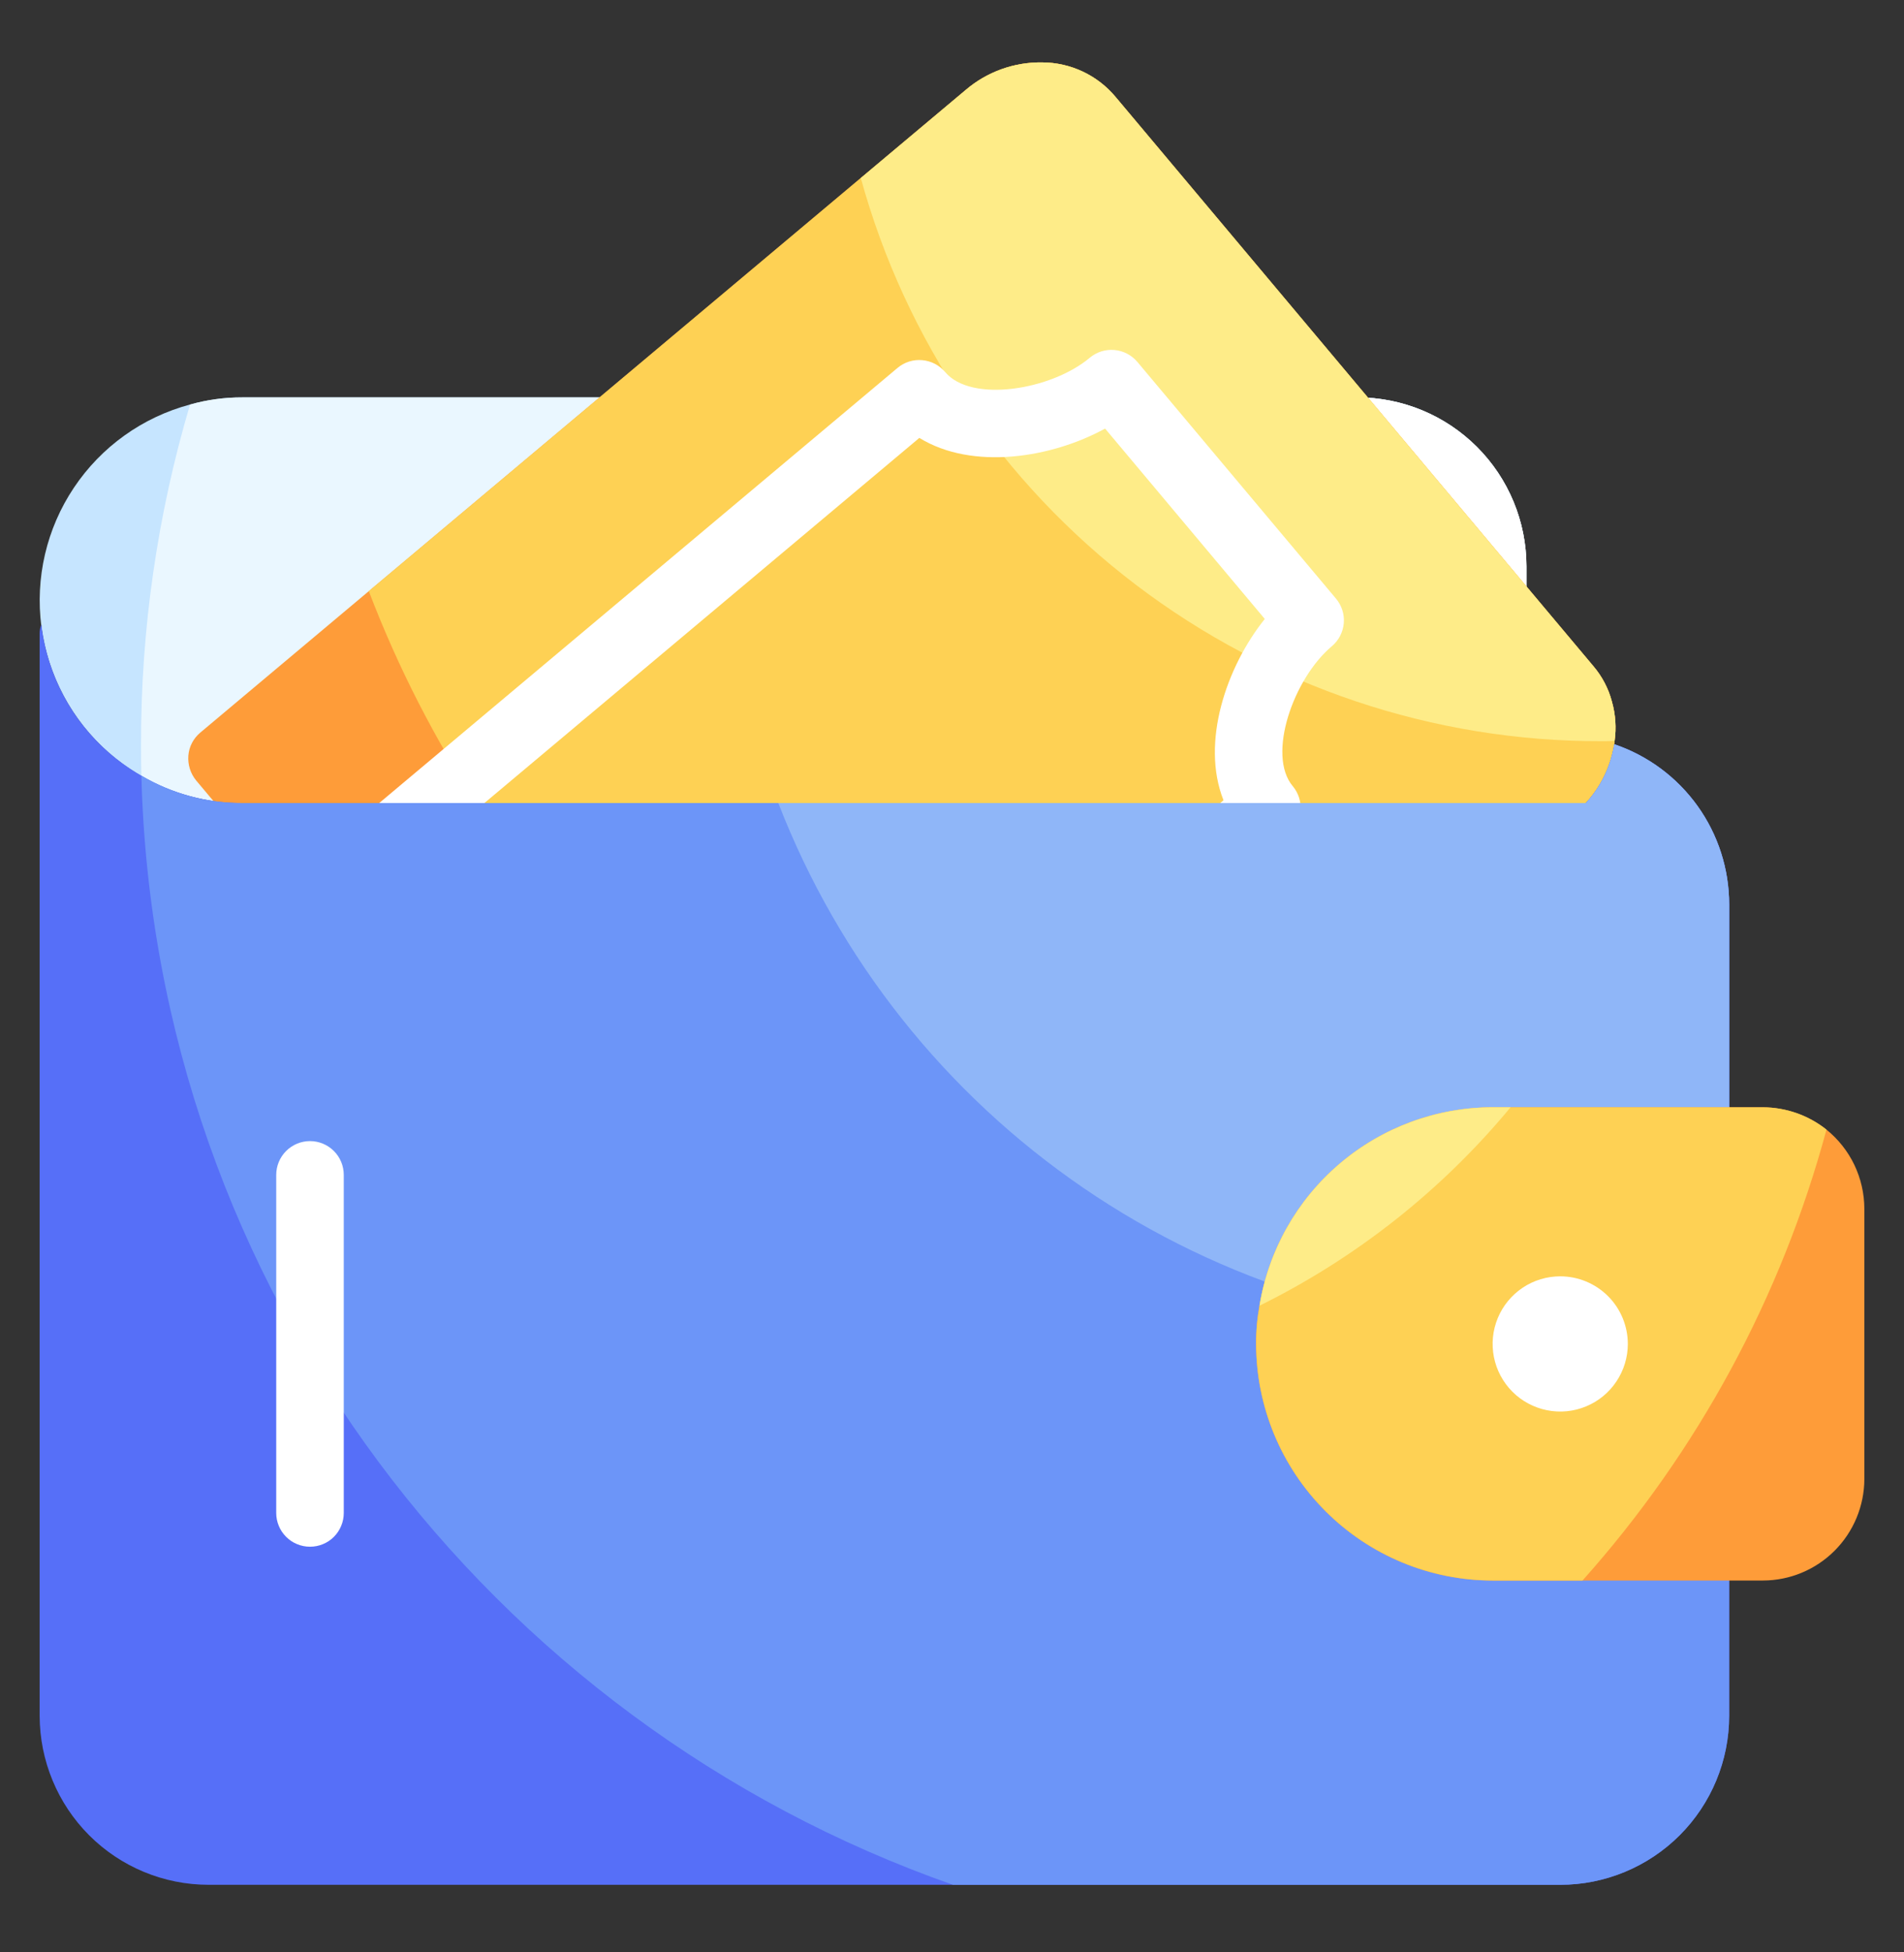 <svg width="40" height="41" viewBox="0 0 40 41" fill="none" xmlns="http://www.w3.org/2000/svg">
<rect x="0" y="0" width="40" height="41" fill="#333333" stroke="none"/>
<path d="M32.068 11.895V16.154C32.068 16.342 31.992 16.523 31.86 16.656C31.727 16.789 31.546 16.864 31.358 16.864H5.093C4.06 16.865 3.061 16.489 2.285 15.808C1.508 15.127 1.005 14.187 0.87 13.162C0.736 12.138 0.978 11.099 1.553 10.241C2.127 9.382 2.995 8.761 3.993 8.495C4.351 8.394 4.721 8.343 5.093 8.345H28.519C29.46 8.345 30.363 8.719 31.029 9.385C31.694 10.051 32.068 10.954 32.068 11.895Z" fill="#C6E5FF"/>
<path d="M32.068 11.895V16.154C32.067 16.342 31.992 16.523 31.859 16.656C31.726 16.789 31.546 16.863 31.358 16.864H5.093C4.347 16.866 3.615 16.67 2.97 16.296C2.963 16.076 2.963 15.856 2.963 15.63C2.959 13.214 3.306 10.812 3.992 8.496C4.35 8.395 4.721 8.345 5.092 8.346H28.518C29.46 8.346 30.362 8.72 31.028 9.386C31.694 10.051 32.068 10.954 32.068 11.895Z" fill="#EAF7FF"/>
<path d="M32.068 11.895V16.154C32.067 16.343 31.992 16.523 31.859 16.656C31.726 16.789 31.546 16.864 31.358 16.864H16.351C15.303 14.155 14.964 11.223 15.364 8.346H28.518C29.46 8.346 30.362 8.72 31.028 9.386C31.694 10.051 32.068 10.954 32.068 11.895Z" fill="white"/>
<path d="M33.92 15.558C33.922 15.582 33.919 15.606 33.914 15.629C33.841 16.091 33.633 16.52 33.317 16.864C33.237 16.953 33.151 17.035 33.061 17.113L22.108 26.306L16.983 30.608C16.857 30.716 16.695 30.774 16.529 30.771C16.426 30.771 16.325 30.749 16.232 30.706C16.139 30.663 16.056 30.601 15.99 30.522L4.12 16.389C4.001 16.243 3.943 16.058 3.957 15.87C3.964 15.777 3.989 15.687 4.032 15.604C4.075 15.521 4.134 15.447 4.205 15.387L7.748 12.414L18.083 3.739L20.283 1.893C20.733 1.507 21.309 1.3 21.902 1.311C22.195 1.313 22.484 1.379 22.749 1.504C23.013 1.629 23.248 1.81 23.436 2.035L33.474 13.989C33.658 14.205 33.792 14.46 33.864 14.735C33.94 15.002 33.959 15.283 33.92 15.558Z" fill="#FE9C39"/>
<path d="M33.92 15.558C33.922 15.582 33.919 15.606 33.914 15.629C33.84 16.091 33.633 16.52 33.317 16.864C33.237 16.953 33.151 17.035 33.061 17.113L22.108 26.306C18.844 25.181 15.866 23.355 13.385 20.954C10.903 18.554 8.979 15.639 7.748 12.414L18.083 3.739L20.283 1.893C20.733 1.507 21.309 1.3 21.902 1.311C22.195 1.313 22.484 1.379 22.748 1.504C23.013 1.629 23.248 1.81 23.435 2.035L33.473 13.989C33.658 14.205 33.792 14.46 33.864 14.735C33.94 15.002 33.959 15.283 33.92 15.558Z" fill="#FED154"/>
<path d="M33.921 15.558C33.828 15.565 33.736 15.565 33.644 15.565C30.113 15.573 26.676 14.419 23.865 12.282C21.053 10.146 19.022 7.144 18.084 3.739L20.284 1.893C20.734 1.507 21.31 1.3 21.902 1.311C22.195 1.313 22.484 1.379 22.749 1.504C23.014 1.629 23.248 1.81 23.436 2.035L33.474 13.989C33.658 14.205 33.792 14.46 33.864 14.735C33.94 15.002 33.959 15.283 33.921 15.558Z" fill="#FEEC88"/>
<path d="M14.248 28.055C14.144 28.055 14.042 28.033 13.948 27.989C13.854 27.945 13.771 27.881 13.704 27.802L6.402 19.106C6.281 18.961 6.222 18.774 6.238 18.587C6.254 18.399 6.345 18.225 6.489 18.104L18.856 7.726C19 7.605 19.186 7.546 19.374 7.563C19.561 7.579 19.735 7.669 19.856 7.813C20.404 8.467 22.087 8.191 22.894 7.513C23.038 7.392 23.224 7.333 23.412 7.35C23.599 7.366 23.773 7.456 23.894 7.6L28.067 12.571C28.188 12.715 28.247 12.901 28.231 13.088C28.214 13.276 28.124 13.45 27.98 13.571C27.173 14.248 26.609 15.855 27.159 16.51C27.219 16.581 27.264 16.664 27.292 16.753C27.32 16.842 27.331 16.936 27.322 17.028C27.314 17.121 27.288 17.212 27.245 17.294C27.201 17.377 27.142 17.45 27.071 17.51L14.704 27.889C14.576 27.996 14.415 28.055 14.248 28.055M7.946 18.736L14.335 26.346L25.704 16.806C25.22 15.589 25.769 13.998 26.571 12.998L23.216 9C22.091 9.618 20.429 9.882 19.314 9.196L7.946 18.736Z" fill="white"/>
<path d="M36.327 18.994V36.031C36.327 36.972 35.953 37.875 35.287 38.541C34.621 39.207 33.719 39.581 32.777 39.581H4.383C3.442 39.581 2.539 39.207 1.873 38.541C1.208 37.875 0.834 36.972 0.833 36.031V13.315C0.831 13.247 0.843 13.179 0.869 13.116C0.947 13.773 1.177 14.402 1.542 14.953C1.907 15.504 2.396 15.961 2.97 16.289C3.613 16.668 4.346 16.867 5.093 16.864H33.317C33.633 16.52 33.84 16.091 33.913 15.629C34.617 15.867 35.228 16.32 35.661 16.924C36.094 17.527 36.327 18.251 36.327 18.994Z" fill="#566FF8"/>
<path d="M36.327 18.994V36.031C36.327 36.972 35.953 37.875 35.287 38.541C34.621 39.206 33.718 39.581 32.777 39.581H20.021C10.282 36.166 3.247 27.058 2.97 16.289C3.613 16.668 4.346 16.867 5.093 16.864H33.317C33.633 16.52 33.84 16.09 33.913 15.629C34.617 15.867 35.228 16.32 35.661 16.923C36.094 17.527 36.327 18.251 36.327 18.994Z" fill="#6C95F8"/>
<path d="M36.327 18.994V27.59C35.115 27.856 33.877 27.989 32.636 27.988C29.115 27.996 25.675 26.937 22.768 24.951C19.861 22.966 17.624 20.146 16.351 16.864H33.317C33.633 16.52 33.84 16.09 33.913 15.629C34.617 15.867 35.228 16.32 35.661 16.923C36.094 17.527 36.327 18.251 36.327 18.994Z" fill="#8FB6F8"/>
<path d="M39.167 25.383V31.062C39.165 31.626 38.94 32.167 38.541 32.566C38.142 32.965 37.601 33.19 37.037 33.191H31.358C30.041 33.19 28.777 32.666 27.846 31.734C26.914 30.803 26.39 29.54 26.389 28.222C26.387 27.953 26.411 27.685 26.46 27.42C26.65 26.258 27.247 25.201 28.144 24.438C29.041 23.674 30.18 23.255 31.358 23.253H37.037C37.522 23.256 37.992 23.421 38.371 23.722C38.619 23.922 38.819 24.175 38.957 24.462C39.094 24.75 39.166 25.064 39.167 25.383Z" fill="#FE9C39"/>
<path d="M38.371 23.722C37.425 27.235 35.67 30.478 33.246 33.191H31.358C30.041 33.19 28.777 32.666 27.846 31.734C26.914 30.803 26.39 29.54 26.389 28.222C26.387 27.953 26.411 27.685 26.46 27.42C26.65 26.258 27.247 25.201 28.144 24.438C29.041 23.674 30.18 23.255 31.358 23.253H37.037C37.522 23.255 37.992 23.42 38.371 23.722Z" fill="#FED154"/>
<path d="M31.735 23.253C30.289 24.997 28.492 26.417 26.46 27.42C26.65 26.257 27.247 25.2 28.144 24.437C29.041 23.674 30.18 23.254 31.358 23.253H31.735Z" fill="#FEEC88"/>
<path d="M34.198 28.222C34.198 28.503 34.114 28.778 33.958 29.011C33.802 29.245 33.581 29.427 33.321 29.534C33.062 29.642 32.776 29.67 32.501 29.615C32.225 29.56 31.972 29.425 31.774 29.227C31.575 29.028 31.44 28.775 31.385 28.5C31.33 28.224 31.358 27.939 31.466 27.679C31.573 27.42 31.756 27.198 31.989 27.042C32.222 26.886 32.497 26.803 32.778 26.803C33.154 26.803 33.515 26.953 33.782 27.219C34.048 27.485 34.197 27.846 34.198 28.222Z" fill="white"/>
<path d="M6.513 32.481C6.419 32.481 6.327 32.463 6.241 32.427C6.155 32.392 6.077 32.34 6.011 32.273C5.945 32.208 5.892 32.129 5.857 32.043C5.821 31.957 5.803 31.865 5.803 31.772V24.673C5.803 24.485 5.878 24.304 6.011 24.171C6.144 24.038 6.324 23.963 6.513 23.963C6.701 23.963 6.881 24.038 7.014 24.171C7.148 24.304 7.222 24.485 7.222 24.673V31.772C7.222 31.865 7.204 31.957 7.168 32.043C7.133 32.129 7.08 32.208 7.015 32.273C6.949 32.34 6.87 32.392 6.784 32.427C6.698 32.463 6.606 32.481 6.513 32.481Z" fill="white"/>
</svg>
